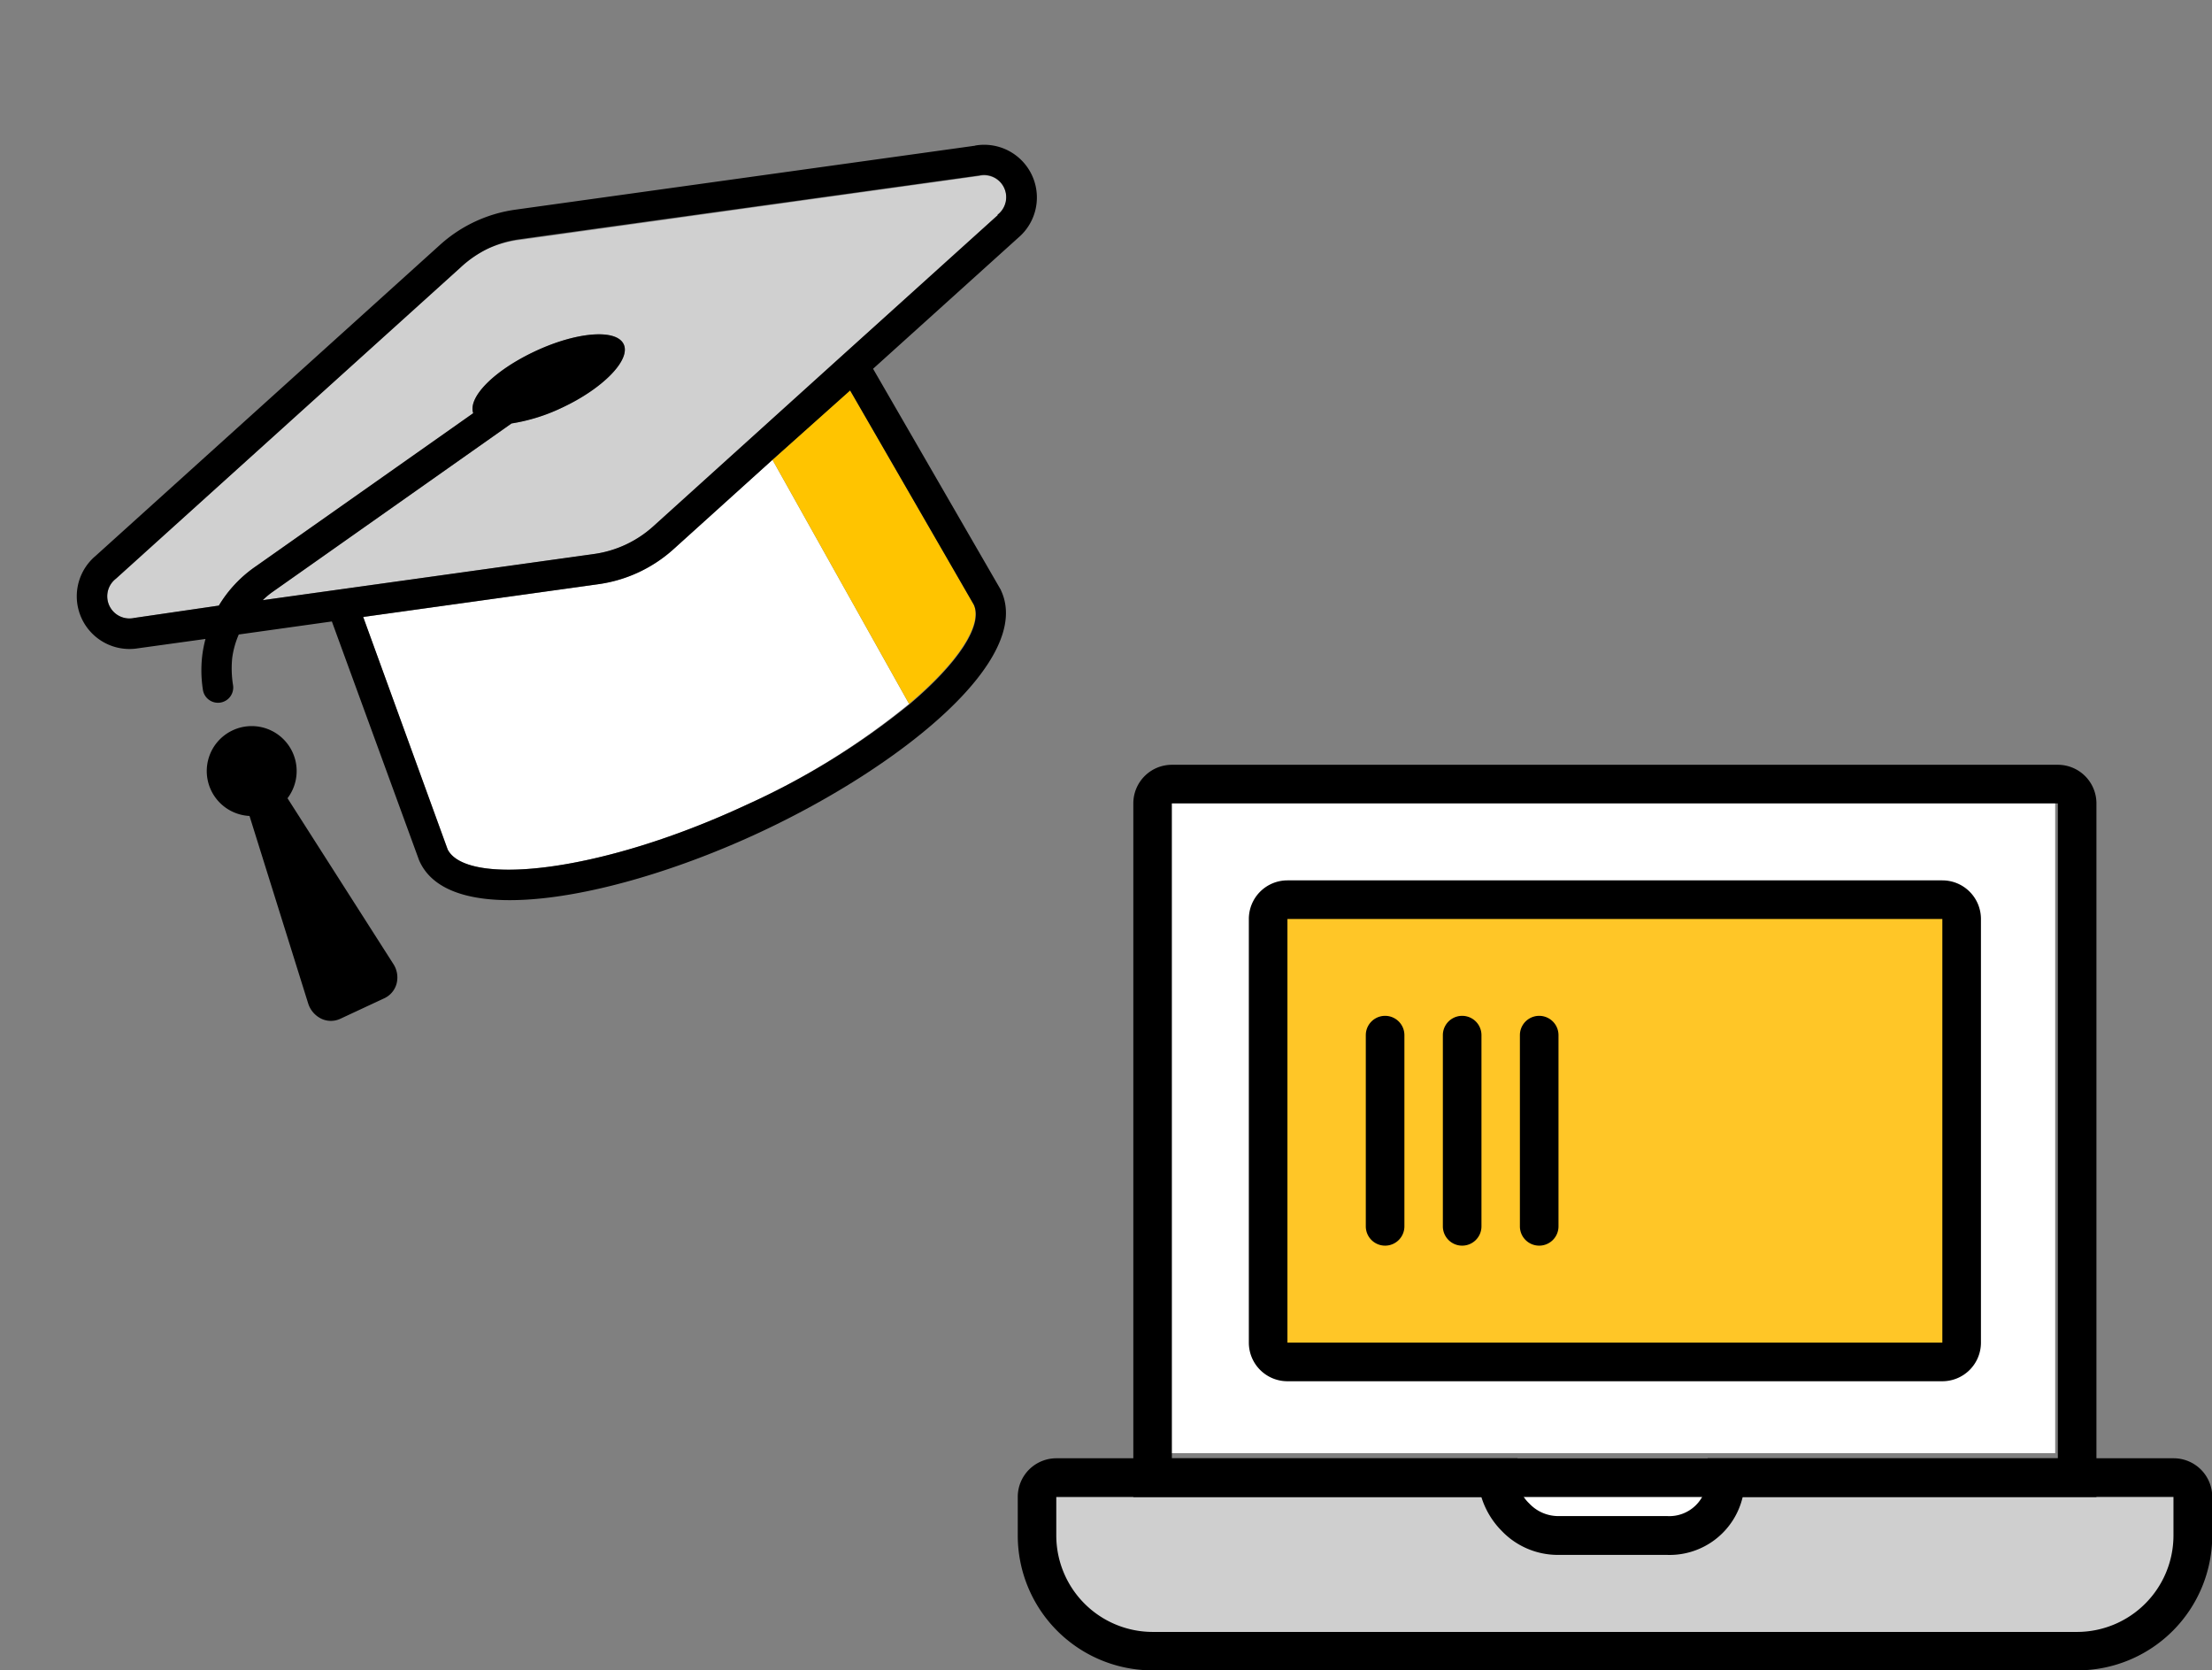 <svg xmlns="http://www.w3.org/2000/svg" width="91.685" height="69.219" viewBox="0 0 91.685 69.219">
  <rect x="0" y="0" width="91.685" height="69.219" fill="#808080" stroke="none"/>
  <g id="grad-cap-and-laptop" transform="translate(-101.565 -316.782)">
    <g id="laptop-loading" transform="translate(-201.53 254.83)">
      <path id="Path_68843" data-name="Path 68843" d="M370.768,130.719l9.251-.306-1.159,2.162-5.936.5-2.068-1.034Z" transform="translate(-5.139 -7.413)" fill="#fff"/>
      <rect id="Rectangle_14977" data-name="Rectangle 14977" width="37" height="27" transform="translate(351.28 95.171)" fill="#fff"/>
      <path id="Path_68844" data-name="Path 68844" d="M389.239,137.957h-37.57a4.791,4.791,0,0,1-4.79-4.79V130.8h19.073l1.278,2.282,6.366.053,1.544-2.334h18.89v2.37A4.791,4.791,0,0,1,389.239,137.957Z" transform="translate(-0.322 -7.49)" fill="#cfcfcf"/>
      <rect id="Rectangle_14978" data-name="Rectangle 14978" width="28.391" height="18.964" transform="translate(355.997 99.574)" fill="#ffc627"/>
      <path id="Path_68845" data-name="Path 68845" d="M389.191,138.429H350.869a5.589,5.589,0,0,1-5.589-5.589v-1.6a1.6,1.6,0,0,1,1.6-1.6h19.117l-.014.812a1.61,1.61,0,0,0,.5,1.063,1.653,1.653,0,0,0,1.158.52h4.551a1.559,1.559,0,0,0,1.653-1.626l.03-.769h19.315a1.6,1.6,0,0,1,1.6,1.6v1.6A5.589,5.589,0,0,1,389.191,138.429Zm-42.314-7.185v1.6a4,4,0,0,0,3.992,3.992h38.322a4,4,0,0,0,3.992-3.992v-1.6H375.327a3.111,3.111,0,0,1-3.142,2.4h-4.551a3.219,3.219,0,0,1-2.3-1,3.423,3.423,0,0,1-.838-1.4Z" transform="translate(0 -7.258)"/>
      <path id="Path_68846" data-name="Path 68846" d="M391.2,123.986H351.28V95.244a1.6,1.6,0,0,1,1.6-1.6H389.6a1.6,1.6,0,0,1,1.6,1.6Zm-38.322-1.6H389.6V95.244H352.877Z" transform="translate(-1.21)"/>
      <path id="Path_68847" data-name="Path 68847" d="M386.022,120.4H358.877a1.6,1.6,0,0,1-1.6-1.6V101.244a1.6,1.6,0,0,1,1.6-1.6h27.145a1.6,1.6,0,0,1,1.6,1.6v17.564A1.6,1.6,0,0,1,386.022,120.4Zm-27.145-1.6h27.145V101.244H358.877Z" transform="translate(-2.419 -1.21)"/>
      <path id="Path_68848" data-name="Path 68848" d="M364.15,116.2a.8.8,0,0,1-.8-.8v-7.923a.8.8,0,0,1,1.6,0v7.923A.8.8,0,0,1,364.15,116.2Z" transform="translate(-3.644 -2.629)"/>
      <path id="Path_68849" data-name="Path 68849" d="M368.15,116.2a.8.8,0,0,1-.8-.8v-7.923a.8.8,0,1,1,1.6,0v7.923A.8.8,0,0,1,368.15,116.2Z" transform="translate(-4.45 -2.629)"/>
      <path id="Path_68850" data-name="Path 68850" d="M372.15,116.2a.8.8,0,0,1-.8-.8v-7.923a.8.8,0,0,1,1.6,0v7.923A.8.8,0,0,1,372.15,116.2Z" transform="translate(-5.257 -2.629)"/>
    </g>
    <g id="graduation-cap_--degree" data-name="graduation-cap --degree" transform="translate(101.565 335.146) rotate(-25)">
      <path id="Path_14052" data-name="Path 14052" d="M34.653,22.027l.857,11.56a30.633,30.633,0,0,1-7.854.944c-6.829,0-11.97-1.863-12.026-3.558l.894-10.213,9.4,2.887a5.855,5.855,0,0,0,3.458,0Z" transform="translate(-5.926 -7.871)" fill="#fff"/>
      <path id="Path_14053" data-name="Path 14053" d="M50.4,20.76l.894,10.213c0,.931-1.608,1.918-4.166,2.614l-.857-11.56Z" transform="translate(-17.543 -7.871)" fill="#ffc400"/>
      <path id="Path_14054" data-name="Path 14054" d="M23.853,2.23l18.39,5.65a.919.919,0,0,1,0,1.794L33.93,12.226l-10.077,3.1a4.613,4.613,0,0,1-2.713,0L7.891,11.257a3.141,3.141,0,0,1,.54-.143l11.9-2.136A7.593,7.593,0,0,0,22.5,9.27c1.863,0,3.433-.584,3.433-1.3S24.393,6.681,22.5,6.681s-3.353.546-3.427,1.242L8.22,9.866a5.246,5.246,0,0,0-2.074.826L2.75,9.674a.919.919,0,0,1,0-1.794L21.14,2.23A4.6,4.6,0,0,1,22.5,2a4.526,4.526,0,0,1,1.353.23Z" transform="translate(-0.77 -0.758)" fill="#d0d0d0"/>
      <path id="Path_14055" data-name="Path 14055" d="M5.653,27.447a1.863,1.863,0,1,0-1.738,0l-1.08,8.071a1.055,1.055,0,0,0,.242.82.925.925,0,0,0,.689.317H5.8a.937.937,0,0,0,.689-.317,1.024,1.024,0,0,0,.236-.82Z" transform="translate(-1.071 -9.075)"/>
      <path id="Path_14056" data-name="Path 14056" d="M41.846,5.911,23.456.261A5.861,5.861,0,0,0,20,.261L1.608,5.911a2.185,2.185,0,0,0,0,4.216l2.682.826a5.433,5.433,0,0,0-.36.484,5.2,5.2,0,0,0-.621,1.36.632.632,0,1,0,1.211.36,4.346,4.346,0,0,1,.447-1.031,3.651,3.651,0,0,1,.652-.757L9.344,12.51l-.906,10.5v.062c0,3.154,6.829,4.855,13.293,4.855s13.293-1.7,13.293-4.855a.211.211,0,0,0,0-.062L34.1,12.5l7.748-2.378a2.185,2.185,0,0,0,0-4.216ZM21.73,26.66C14.9,26.66,9.76,24.8,9.7,23.1L10.6,12.889,20,15.776a5.855,5.855,0,0,0,3.458,0l5.271-1.62,4.129-1.242.894,10.213c0,.931-1.608,1.918-4.166,2.614A30.633,30.633,0,0,1,21.73,26.66ZM41.473,8.915,33.16,11.467l-10.077,3.1a4.613,4.613,0,0,1-2.713,0L7.121,10.5a3.141,3.141,0,0,1,.54-.143l11.9-2.136a7.593,7.593,0,0,0,2.167.292c1.863,0,3.433-.584,3.433-1.3s-1.54-1.291-3.433-1.291-3.353.546-3.427,1.242L7.45,9.108a5.246,5.246,0,0,0-2.074.826L1.98,8.915a.919.919,0,0,1,0-1.794l18.39-5.65a4.6,4.6,0,0,1,1.36-.23,4.526,4.526,0,0,1,1.353.2L41.473,7.1a.919.919,0,0,1,0,1.794Z" transform="translate(0 0)"/>
    </g>
  </g>
</svg>
